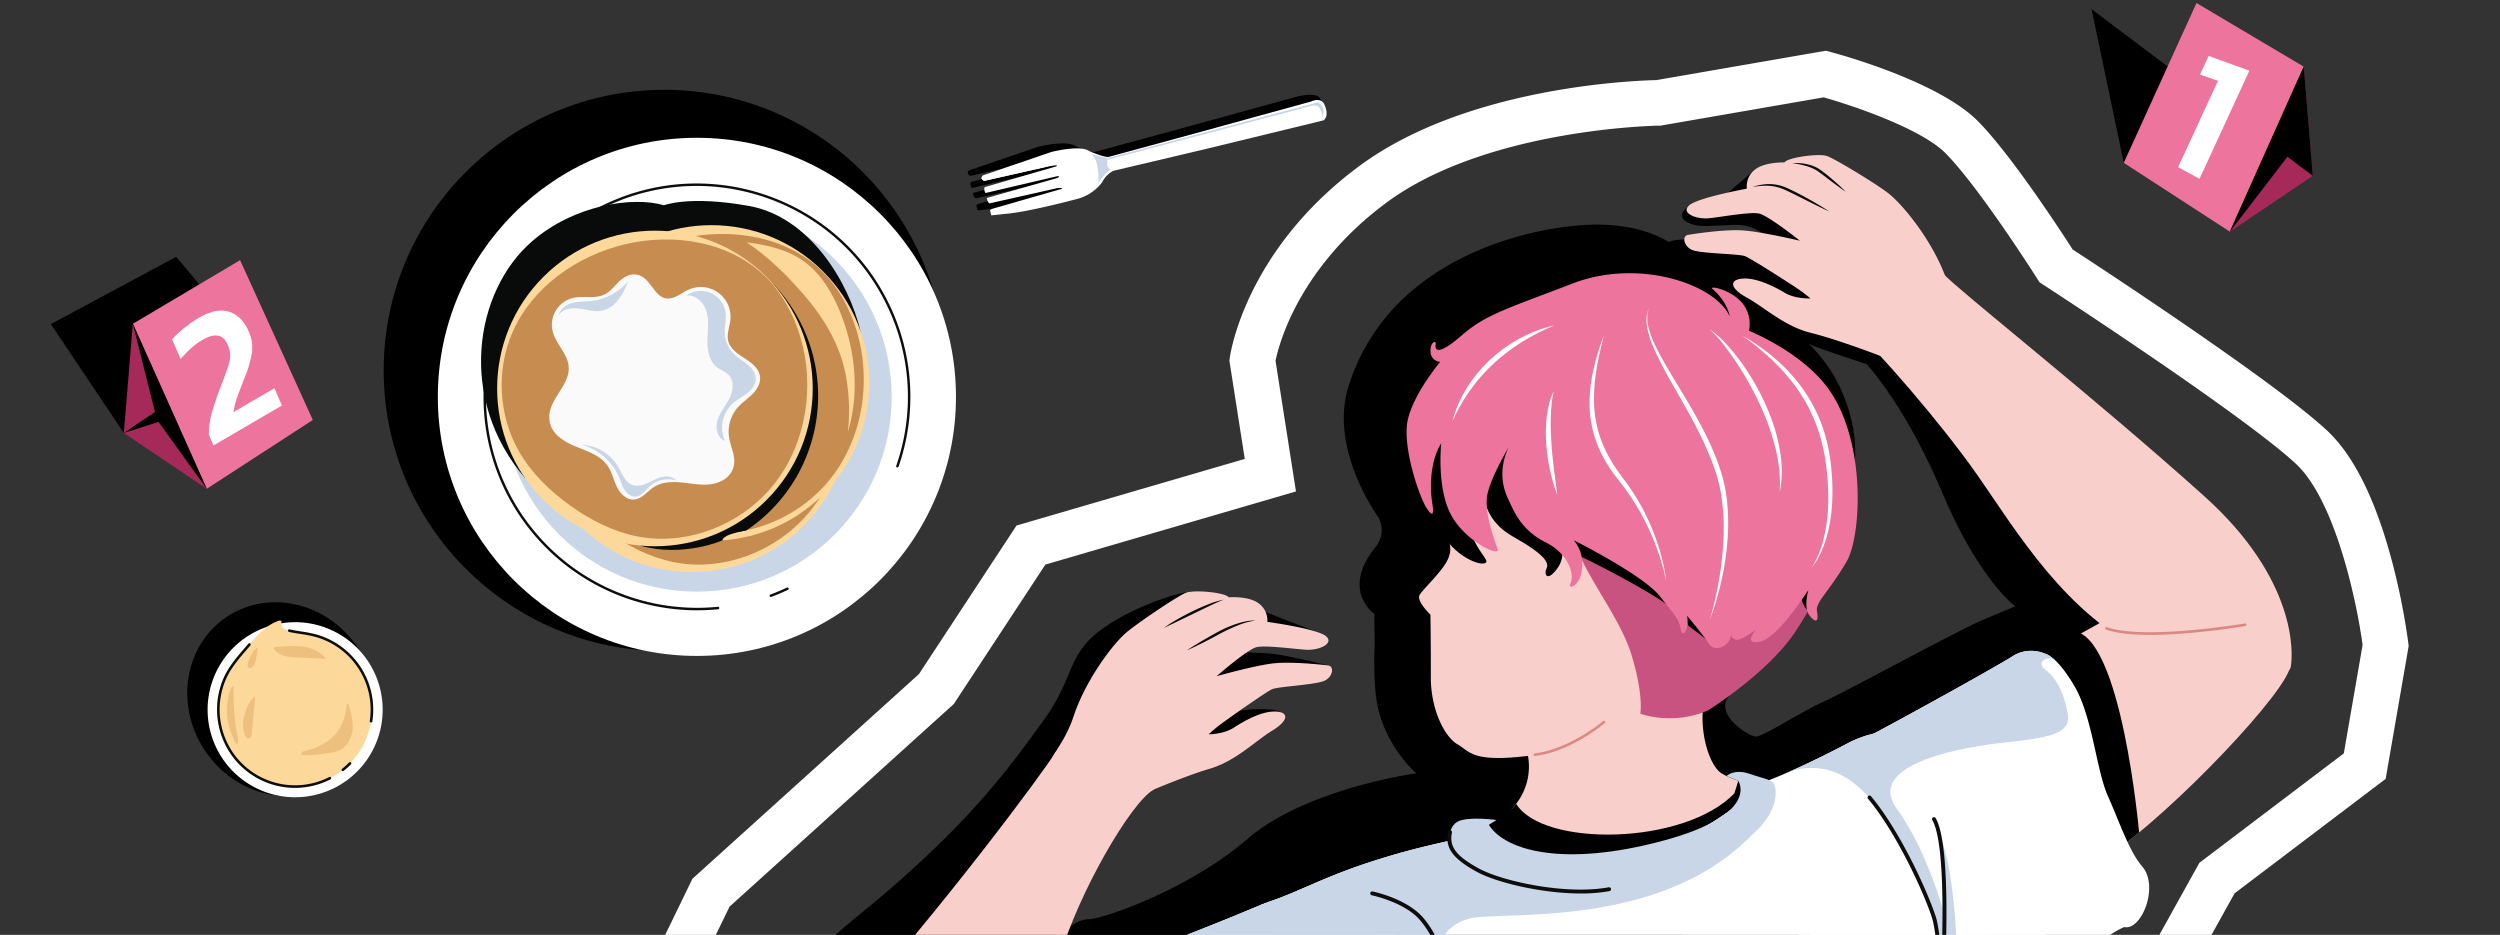 <svg xmlns="http://www.w3.org/2000/svg" xmlns:xlink="http://www.w3.org/1999/xlink" width="1920" height="718" viewBox="0 0 1920 718">
  <rect x="0" y="0" width="1920" height="718" fill="#333333" stroke="none"/>
  <defs>
    <clipPath id="clip-path">
      <rect id="Rectangle_202" data-name="Rectangle 202" width="1920" height="718" transform="translate(0 362)" fill="none"/>
    </clipPath>
  </defs>
  <g id="Mask_Group_4" data-name="Mask Group 4" transform="translate(0 -362)" clip-path="url(#clip-path)">
    <g id="Group_2858" data-name="Group 2858">
      <g id="No.1" transform="translate(-5224.727 5.196)">
        <path id="Path_827" data-name="Path 827" d="M6855.786,481.853,6831.04,363.82l169.9,128.023Z"/>
        <g id="Group_267" data-name="Group 267">
          <path id="Path_828" data-name="Path 828" d="M6937.269,534.729l56.739-126.739-82.367-48.865-55.855,122.728Z" fill="#ed759d"/>
          <path id="Path_829" data-name="Path 829" d="M6897.547,485.165l30.563-66.277-13.758-4.8,6.616-14.347,31.279,11.345-38.291,83.037Z" fill="#fff"/>
          <path id="Path_830" data-name="Path 830" d="M6994.008,407.99l6.936,83.853-63.675,42.885Z" fill="#a52959"/>
          <path id="Path_831" data-name="Path 831" d="M6937.269,534.729l44.176-57.492,12.563-69.246Z"/>
          <path id="Path_832" data-name="Path 832" d="M7000.943,491.843l-27.185-20.484,20.25-63.369Z"/>
        </g>
      </g>
      <g id="No.2" transform="translate(-5224.727 5.196)">
        <path id="Path_833" data-name="Path 833" d="M5319.812,689.32l-56.039-83.61,96.261-51.685,104.934,125.3Z"/>
        <g id="Group_269" data-name="Group 269">
          <path id="Path_834" data-name="Path 834" d="M5383.487,732.206l-56.739-126.739,82.367-48.865,55.854,122.728Z" fill="#ed759d"/>
          <path id="Path_835" data-name="Path 835" d="M5326.748,605.467l-6.936,83.853,63.675,42.885Z" fill="#a52959"/>
          <path id="Path_836" data-name="Path 836" d="M5326.748,605.467l17.013,67.75-23.949,16.1,26.688-8.473,36.987,51.358Z"/>
        </g>
        <path id="Path_837" data-name="Path 837" d="M5388.7,698.885l-3.59-8.295a64.087,64.087,0,0,1,2.727-18.289q2.7-9,6.382-18.5,2.736-7.187,4.457-11.866a58.348,58.348,0,0,0,2.4-7.954,19.124,19.124,0,0,0,.351-6.116,23.218,23.218,0,0,0-1.878-6.417q-5.136-11.87-19.26-3.639a54.494,54.494,0,0,0-9.046,6.63,75.96,75.96,0,0,0-7.795,8.138l-6.572-15.187a75.75,75.75,0,0,1,9.461-8.789,93.74,93.74,0,0,1,11.137-7.688q13.4-7.812,23.233-4.67t15.075,15.266a29.425,29.425,0,0,1,2.323,16.624,83.824,83.824,0,0,1-5.061,17.572q-2.92,7.455-5.5,14.31a64.6,64.6,0,0,0-3.528,13.322l31.48-18.344,5.744,13.273Z" fill="#fff"/>
      </g>
      <g id="Group_2602" data-name="Group 2602" transform="translate(-7829.248 3.714)">
        <path id="Path_5640" data-name="Path 5640" d="M8442.508,1260.194c-15.045,18.2-24.555,2.472-33.227-42.416s-6.312-87.018,79.638-156.78,117.951-116.845,141.6-149.212,18.3-50.345,43.471-69.179,61.591-29.764,69.992-29.906,38.78,7.766,38.78,7.766l15.316,6.675,47.267,18.333-55.608,2.288-16.709,11.362s21.372-.01,34.206,1.407,41.979,8.808,41.979,8.808l-7.315,3.51-48.178,9.867s-26.506,21.905-27.357,22.307,2.245,3.285,8.774.551,33.273-4.215,37.967-.182l-8.3,6.69-81.1,32.891-54.6,51.492-30.265,84.149s14.565-16.274,26.123-16.334,77.7-23.135,122.445-61.765,129.5-50.359,129.5-50.359-26.339-22.6-30.847-58.667c-2.176-17.412-1.088-40.039-1.088-40.039l-.227-23.733s-26-17.779.813-51.2a20.2,20.2,0,0,0,2.134-23.216s-37.806-51.665-22.954-99.7c27.516-88.992,117.608-118.013,172.444-123.795,64.456-6.8,86.691,23.041,86.691,23.041l9.066,10.319s-19.006-4.47-24.552-14.945,23.864-7.671,23.864-7.671l62.5,5.607s-13.8-17.466-31.739-17.17-28.517,2.468-36.939-1.53-5.021-9.028.682-13.657,56.446-3.9,56.446-3.9l-28.352-4.346,20.787-17.762,123.61,69.876-61.326,37.239-78.972,31.94-28.837,118.4L9082.56,912.307s86.409-33.671,74.632-19.553,14.786,31.124,20.6,31.162,34.789-19.084,51.645-26.576,102.284-54.3,122.351-62.844,25.238-10.521,25.238-10.521-27.368-19.524-56.2-87.484-58.14-98.619-58.14-98.619-44.77-14.355-56.393-20.324-4.744-15.011-4.744-15.011l36.77,2.345,96.721,21.308,159.08,169.632,8.7,87.657L8877.141,1199.5Z"/>
        <path id="Path_5641" data-name="Path 5641" d="M9208.087,613.692c35.609,26.217,48.062,70.328,45.748,98.36s-78.707-13.415-78.707-13.415l-73.476-95.9,73.476-24.653Z"/>
        <g id="Group_2552" data-name="Group 2552">
          <g id="Group_2551" data-name="Group 2551">
            <path id="Path_5642" data-name="Path 5642" d="M9322.758,569.334c-10.28-27.186-32.812-55.071-44.545-63.607s-39.546-25.35-45.8-27.6-30.656,1.158-32.668,4.919c0,0-15.152-.582-22.773,5.563a16.192,16.192,0,0,0-6.15,14.575s-36.8,6.706-44.073,12.626,5.045,11.285,15.8,10.017,30.4-4.811,37.328-3.611,31.711,20.956,31.711,20.956-31.353-7.387-45.3-8.008-35.936,2.713-40.6,3.5-3.577,8.22,2.632,11.363,36.188,3.038,41.154,5.012,33.612,20.468,39.637,24.47a110.413,110.413,0,0,1,10.554,7.981s-11.494.51-19.459-4.212-21.18-11.481-31.753-11.072-11.937,6.709,2.237,14.575,29.049,22.178,49.527,27.211,59.09,19.488,73.308,25.764,39.922-25.734,46.452-31.915S9331.647,592.844,9322.758,569.334Z" fill="#f9cfcc"/>
            <path id="Path_5643" data-name="Path 5643" d="M9175.128,501.811A55.176,55.176,0,0,1,9182.97,500a33.47,33.47,0,0,1,8.129-.2,32.7,32.7,0,0,1,7.982,1.82c2.586.96,4.964,2.152,7.389,3.3q7.191,3.579,14.147,7.553c4.644,2.641,9.23,5.381,13.7,8.327-4.871-2.217-9.66-4.571-14.435-6.949s-9.521-4.8-14.295-7.138c-2.375-1.172-4.774-2.375-7.172-3.33a35.014,35.014,0,0,0-7.512-2.044,37.97,37.97,0,0,0-7.84-.368C9180.424,501.086,9177.783,501.472,9175.128,501.811Z" fill="#0d0d0c"/>
            <path id="Path_5644" data-name="Path 5644" d="M9205.632,483.59a39.322,39.322,0,0,1,12.053.956,31.026,31.026,0,0,1,5.824,1.974,20.612,20.612,0,0,1,2.732,1.517q1.282.854,2.5,1.745c3.229,2.416,6.324,4.956,9.342,7.6s5.967,5.351,8.764,8.24c-3.331-2.25-6.553-4.624-9.746-7.027l-4.779-3.608c-1.582-1.214-3.164-2.425-4.768-3.591q-1.187-.9-2.391-1.727a22.873,22.873,0,0,0-2.479-1.445,36.444,36.444,0,0,0-5.415-2.175A67.634,67.634,0,0,0,9205.632,483.59Z" fill="#0d0d0c"/>
            <path id="Path_5645" data-name="Path 5645" d="M8653.69,908.624c9.077-27.611,30.365-56.458,41.712-65.5s38.4-27.06,44.544-29.585,30.678-.188,32.853,3.482c0,0,15.112-1.246,23,4.559a16.193,16.193,0,0,1,6.785,14.291s37.058,5.085,44.584,10.681-4.546,11.5-15.352,10.7-30.579-3.473-37.449-1.97-30.762,22.326-30.762,22.326,31-8.755,44.9-9.986,36.021,1.134,40.714,1.718,3.935,8.054-2.131,11.467-36.021,4.622-40.894,6.812-32.685,21.923-38.526,26.185a110.543,110.543,0,0,0-10.194,8.436s11.5.005,19.255-5.062,20.656-12.4,31.237-12.453,12.22,6.179-1.595,14.659-28.049,23.431-48.287,29.357-58.178,22.06-72.107,28.954-41.012-23.958-47.807-29.847S8645.84,932.5,8653.69,908.624Z" fill="#f9cfcc"/>
            <path id="Path_5646" data-name="Path 5646" d="M8793.407,834.91a53.651,53.651,0,0,0-13.841,3.831,133.909,133.909,0,0,0-13.029,6.054c-4.2,2.32-8.5,4.6-12.8,6.789s-8.668,4.311-13.122,6.239c4.031-2.705,8.166-5.216,12.336-7.66s8.367-4.793,12.654-7.11a88.93,88.93,0,0,1,13.453-5.719,56.992,56.992,0,0,1,7.077-1.866A28.622,28.622,0,0,1,8793.407,834.91Z" fill="#0d0d0c"/>
            <path id="Path_5647" data-name="Path 5647" d="M8769.144,818.85c-4.016,1.436-7.807,3.316-11.647,5.113-3.818,1.841-7.645,3.67-11.45,5.543l-11.464,5.538c-3.823,1.853-7.67,3.639-11.489,5.541a93.281,93.281,0,0,1,10.766-6.923c3.7-2.116,7.489-4.071,11.314-5.953,3.841-1.847,7.728-3.61,11.7-5.171A58.538,58.538,0,0,1,8769.144,818.85Z" fill="#0d0d0c"/>
            <path id="Path_5648" data-name="Path 5648" d="M8715.412,964.612c-17.718,9.746-58.355,80.358-72.255,128.865s-46.588,119.5-102.691,158.3-101.51,41.636-105.442,31.62-11.689-83.782,40.226-141.232c77.041-85.256,156.2-192.042,164.31-205.738S8715.412,964.612,8715.412,964.612Z" fill="#f9cfcc"/>
            <path id="Path_5649" data-name="Path 5649" d="M8434.405,1281.391c4.187,19.7,84.258,35.49,185.605,13.18s253.5-66.643,253.5-66.643,27.247-193.072-.722-185.72-106.453,26.686-193.329,66.426-202.725,93.6-202.725,93.6Z" fill="#f9cfcc"/>
            <path id="Path_5650" data-name="Path 5650" d="M8629.9,1131.381c-6.271,14.338-13.737,33.5-20.348,42.857,0,0,45.749,7.231,72.106,43.2s25.976,55.956,25.976,55.956l29.187-7.673-29.314-127.992-34.375-28.555-22.58,11.879Z"/>
            <path id="Path_5651" data-name="Path 5651" d="M9238.927,957.856c77.656-49.353,210.266-128.177,243.26-141.505s106.478,35.453,105.9,53.225-88.568,111.387-140.983,147.109c-117.559,80.117-174.938,99.512-263.154,165.9Z" fill="#f9cfcc"/>
            <path id="Path_5652" data-name="Path 5652" d="M9420.988,842.97c37.565,1.571,51.086,154.679,51.086,154.679l-8.934,7.207-64.092-21.187L9400,860.392Z"/>
            <path id="Path_5653" data-name="Path 5653" d="M9252.738,610.726c17.4,15.453,66.445,71.362,95.4,112.806,28.9,41.362,68.425,108.487,130.873,135.932s107.567,21.611,109.528,11.03,4.637-67.264-66.3-131.028c-85.46-76.816-189.811-158.9-200.376-170.809S9252.738,610.726,9252.738,610.726Z" fill="#f9cfcc"/>
            <path id="Path_5654" data-name="Path 5654" d="M8940.292,722.848c-3.1,13.719-.286,35.177.373,43.454s4.616,11.787.763,21.034-19.236,23.258-21.926,27.865,8.316,15.148,8.316,15.148.4,22.074.3,47.69,10.9,46.44,20.437,51.827,10.725,14.186,54.172,8.947a46.5,46.5,0,0,1-7.106,34.059c-11.238,16.6-25.07,21.387-51,26.076,0,0,33.716,59.018,141.157,59.723s127.105-85.213,127.105-85.213-52.6-14.624-62.293-21.832-18.641-37.527-10.831-63.456c0,0,45.13-24.076,73.078-77.251s3.5-168.343-83.489-187.68S8955.707,654.659,8940.292,722.848Z" fill="#f9cfcc"/>
            <path id="Path_5655" data-name="Path 5655" d="M8933,760.822c9.671,22.7,30,31.19,35.739,30.2s-1.675-5.73-7.229-17.445-9.6-42.759-9.6-42.759l-16.124-10.2Z"/>
            <path id="Path_5656" data-name="Path 5656" d="M9008.035,938.878a1,1,0,0,1-.118-1.994c27.021-3.237,52.28-24.6,52.532-24.811a1,1,0,1,1,1.3,1.519c-.256.22-25.977,21.97-53.593,25.279A.989.989,0,0,1,9008.035,938.878Z" fill="#db8882"/>
            <path id="Path_5657" data-name="Path 5657" d="M8993.663,975.606c20.214,33.319,128.793,32.125,167.563-7.981l3.043-9.6,14.969,5.753s-4.146,31.51-5.1,32.426-124.18,52.094-124.18,52.094l-88-29.756,10.7-26.845s6.479-3.735,13.2-8.645S8993.663,975.606,8993.663,975.606Z"/>
            <path id="Path_5658" data-name="Path 5658" d="M9037.258,767.777c3.982,26.688,35.382,61.768,44.981,93.48s6.735,45.14,6.735,45.14a74.768,74.768,0,0,0,52.1-2.537s45.778-28.617,66.924-60.279,43.588-85.237,43.588-85.237Z" fill="#c95380"/>
            <path id="Path_5659" data-name="Path 5659" d="M8969.587,715.822c-2.544,18.392-3.686,40.3,22.027,54.783s27.276,20.509,25.32,24.342.067,11.037,8.251,0,1.531-23.755,1.531-23.755-2.593,6.326,10.541,11.8,58.619,29.2,73.395,40.435,5.123-20.329,5.123-20.329l9.913,35.478,15.741,12.128,8-25.432,57.486-13.845s6.064,3.391,5.674,3.685-.185,5.9,4.456,11.606l7.772-22.073-35.381-48.787-212.869-84.518Z"/>
            <path id="Path_5660" data-name="Path 5660" d="M9410.843,1091.9l-14.869,36.873a.029.029,0,0,1-.018.017l-1.843,2.043-66.466,73.465-6.554,7.25-445.2,78.068-78.385-236.355c35.151-12.06,50.728-23.719,103.691-38.972,31.016-8.927,64.323-14.956,64.323-14.956s31.316,30.122,98.008,21.688,121.385-62.46,121.385-62.46,4.812-1.684,14.151-5.7q1.784-.762,3.781-1.643l.008,0c10.787-4.736,26.335-12.03,46.353-22.561a83.1,83.1,0,0,1,19.182-6.993,112.607,112.607,0,0,1,24.526-3.066l15.541,22.84Z" fill="#fff"/>
            <path id="Path_5661" data-name="Path 5661" d="M8883.842,1060.754c-30.866-17.59-44.981-25.22-93.149-4.682-29.782,12.7-114.5,45.664-128.658,50.128s-11.483,14.857-11.483,14.857,22.258-1.088,31.573,24.625,10.6,65.1,20.248,84.794,19.826,51.112,19.47,66.769,26.861,16.977,37.708,4.909c0,0,22.708-5.97,56.983-6.829s56.751-5.284,80.007-9.175,31.678-52.053,36.828-95.65S8917.659,1080.026,8883.842,1060.754Z" fill="#fff"/>
            <path id="Path_5662" data-name="Path 5662" d="M9188.715,982.806c-67.6,92.823-207.934,74.066-231.5,81.1s-21.972,24.663-21.972,24.663c19.683,46.956,12.266,105.939,11.676,110.223.127-1.952.872-15.468-1.205-42.415-1.769-22.945-11.916-41.979-28.253-53.971a67.6,67.6,0,0,0-14.833-8.242c-12.844-5.174-51.242-.953-89.377,6.555-35.95,7.072-71.665,17.071-85.533,24.859-28.564,16.058-15.9,27.18-16.575,46.037-.651,18.322,5.109,46.959,5.433,48.566a282.825,282.825,0,0,1-9.974-37.993c-3.876-20.786-7.605-42.841-16.574-52.02-8.21-8.419-17.822-2.906-14.023,4.033a32.242,32.242,0,0,0-25.452-13.143s-2.679-10.4,11.48-14.861,98.876-37.429,128.663-50.128q3.526-1.5,6.818-2.81a.11.11,0,0,1,.047-.013c4.165-1.433,8.058-2.861,11.766-4.282,27.575-10.59,45.22-21.236,91.879-34.677,31.016-8.927,64.323-14.956,64.323-14.956s31.316,30.122,98.008,21.688c38.1-4.817,72.291-24.517,94.6-40.526Z" fill="#c9d6e8"/>
            <path id="Path_5663" data-name="Path 5663" d="M8972.65,991.694c12.666,20.283,58.356,32.539,133.644,12.313s57.975-45.985,57.975-45.985l-9.036-3.774s5.765-5.906,18.183-1.529,17.632,4.036,18.987,9.584,6.1,37.528-70.37,65.3-135.378,10.888-160.547-2.43-20.733-31.059-13.164-35.649,30.255-1.491,30.255-1.491Z" fill="#c9d6e8"/>
            <path id="Path_5664" data-name="Path 5664" d="M9043.351,1044.478c-30.349,0-64.954-8.53-79.529-16.437-18.94-10.277-25.012-18.667-22.4-30.959a1.5,1.5,0,1,1,2.934.625c-2.3,10.83,3.164,18.078,20.894,27.7,17.9,9.713,66.694,20.378,99.455,14.324a1.5,1.5,0,1,1,.545,2.949A121.7,121.7,0,0,1,9043.351,1044.478Z" fill="#0d0d0c"/>
            <path id="Path_5665" data-name="Path 5665" d="M8876.038,1289.595l22.87-4.016a17.611,17.611,0,0,1-2.37.568C8889.738,1287.286,8883.013,1288.47,8876.038,1289.595Z" fill="#c9d6e8"/>
            <path id="Path_5666" data-name="Path 5666" d="M8809.325,1048.967c-3.708,1.421-7.6,2.849-11.766,4.282C8801.741,1051.587,8805.643,1050.162,8809.325,1048.967Z" fill="#c9d6e8"/>
            <path id="Path_5667" data-name="Path 5667" d="M8809.325,1048.967c-3.708,1.421-7.6,2.849-11.766,4.282C8801.741,1051.587,8805.643,1050.162,8809.325,1048.967Z" fill="#c9d6e8"/>
            <path id="Path_5668" data-name="Path 5668" d="M9474.479,1023.751c13.095,15.192-.4,49.3-13.769,46.524,0,0-16.566,5.909-39.136,31.716-9.228,10.546-17.652,19.194-25.6,26.783a.029.029,0,0,1-.018.017c-.819.787-1.631,1.552-2.435,2.313l-.016.007c-10.559,9.923-20.332,18.088-30.139,26.537-8.543,7.363-22.705,5.644-39.187-.782-17.974-6.99-38.706-19.581-57.906-32.051-36.822-23.908-74.908-82.7-68.11-121.028,4.442-25.05,7.327-40.224,25.711-55.607,7.292-6.1,17.015-12.224,30.234-19.014,3.92-2.009,8.778-4.569,14.285-7.506,34.926-18.6,95.729-52.438,106.515-59.376,12.49-8.036,25.089-1.893,25.089-1.893s3,.457,8.285,5.639c.276.269.562.552.846.853a.3.3,0,0,1,.067.066l.357.364c3.5,3.7,7.869,9.353,12.935,17.994,13.813,23.6,16.67,64.359,25.645,84.373S9464.259,1011.884,9474.479,1023.751Z" fill="#fff"/>
            <path id="Path_5669" data-name="Path 5669" d="M9399.908,872.47c8.07,6.131,14.194,16.733,17.325,33.679s-16.88,18.741-52.127,22.861c-16.062,1.878-38.855,5.7-56.645,12.424-21.258,8.035-35.382,20.19-22.4,38.089,23.556,32.462,36.212,80.149,36.528,81.349,0-.406-.027-2.695-.09-13.761-.08-15.489-3.381-46.78-3.381-46.78,12.362,28.489,13.214,95.694,13.214,95.694s.409,7.455,7.591,16.572,40.082,26.243,53.577,18.514l.016-.007a2.836,2.836,0,0,1,.592-.27l-66.466,73.465c-.92-12.731-2.063-28.348-3.467-47.433q-.368-4.983-.755-10.293c-6.592-89.59-14.5-98.656-25.241-122.271s-32.5-62.784-59.85-73a50.669,50.669,0,0,0-14.46-3.123,51.326,51.326,0,0,0-21.015,3.034c10.787-4.736,26.335-12.03,46.353-22.561a83.1,83.1,0,0,1,19.182-6.993c34.926-18.6,95.729-52.438,106.515-59.376,12.49-8.036,25.089-1.893,25.089-1.893s3,.457,8.285,5.639C9402.4,860.837,9392.249,866.651,9399.908,872.47Z" fill="#c9d6e8"/>
            <path id="Path_5670" data-name="Path 5670" d="M9409.554,867.313a2.693,2.693,0,0,1-.357-.364Z" fill="#c9d6e8"/>
            <path id="Path_5671" data-name="Path 5671" d="M9157.624,601.366c-10.174-24.261-69.093-45.125-120.366-25.441s-67.084,23.957-85.475,39.993-20.74,11.078-19.957,6.97-4.5-1.761-3.913,5.674a7.83,7.83,0,0,0,7.431,7.627s-20.147,23.873-24.844,44.22,8.726,59.489,14.439,68.19,5.321,2.245,4.147-4.994-2.739-28.892,7.043-44.968c0,0-3.652,33.064,7.044,54.146s38.609,33.866,36.261,27.083-9.131-23.878-8.348-38.287,20.527-46.1,20.527-46.1-16.123,20.854-4.078,46.1c4.078,8.548,9.48,23.523,28.551,33.109s22.109,25.745,19.37,31.224,5.282,3.326,7.826-6.066,1.107-18.847-5.413-26.674c0,0,53.56,26.781,66.308,43.216s14.3,17.028,15.861,25.077,6.669-.5,4.908-10.244c0,0,11.544,13.732,16.826,21.558s18.057-.162,16.688-7.792a5.2,5.2,0,0,0,3.832,4.539c3.8,1.331,15.928-8.061,15.928-8.061s-8.421,9.392-1.568,9.979,17.137-3.627,41.5-40.081c0,0-4.2,13.242.887,19.7s7.044,4.108,5.674-3.131,8.283-13.857,22.631-38.152c11.709-19.826,15.522-94.3-15.144-134.609-20.781-27.314-59.727-42.87-59.727-42.87s3.132-12.108-5.868-22.086-25.362-12.829-22.109-9.978C9156.559,590.8,9157.624,601.366,9157.624,601.366Z" fill="#ed759d"/>
            <path id="Path_5672" data-name="Path 5672" d="M9061.039,615.918c-2.088,8.226-4.064,16.459-5.462,24.771a137.6,137.6,0,0,0-2.147,25.019,91.1,91.1,0,0,0,3.528,24.566,88.609,88.609,0,0,0,4.32,11.639,98.272,98.272,0,0,0,5.8,11.028c2.167,3.556,4.5,7.02,6.965,10.405l3.8,5.095c1.275,1.719,2.506,3.471,3.716,5.235a171.49,171.49,0,0,1,21.977,46.063q1.866,6.108,3.23,12.344a110.551,110.551,0,0,1,2.061,12.566,158.95,158.95,0,0,0-6.807-24.406,187.769,187.769,0,0,0-10.146-23.128,177.473,177.473,0,0,0-13.115-21.494c-1.216-1.709-2.452-3.4-3.729-5.066l-3.908-5.01a117.914,117.914,0,0,1-7.357-10.584,102.259,102.259,0,0,1-6.121-11.409,86.319,86.319,0,0,1-7.608-37.858,114.138,114.138,0,0,1,1.04-12.837c.57-4.248,1.427-8.441,2.373-12.6A187.036,187.036,0,0,1,9061.039,615.918Z" fill="#fff"/>
            <path id="Path_5673" data-name="Path 5673" d="M9095.806,594.86a18.872,18.872,0,0,0-1.134,3.787,22.166,22.166,0,0,0-.318,3.917,32.528,32.528,0,0,0,1.071,7.761,75.807,75.807,0,0,0,5.711,14.653c4.641,9.454,10.192,18.467,15.634,27.549,10.971,18.1,22.025,36.4,30,56.321a155.838,155.838,0,0,1,5.187,15.231,115.448,115.448,0,0,1,3.259,15.819,161.116,161.116,0,0,1,.829,32.079,219.943,219.943,0,0,1-4.577,31.626c-1.158,5.195-2.5,10.344-3.974,15.448-.75,2.549-1.524,5.089-2.365,7.608-.864,2.512-1.772,5.008-2.767,7.466a239.492,239.492,0,0,0,7.148-30.9q1.339-7.806,2.188-15.672c.566-5.239,1-10.49,1.2-15.745a168.389,168.389,0,0,0-1.458-31.373,113.293,113.293,0,0,0-3.249-15.281c-1.44-5.019-3.2-9.957-5.122-14.835a275.327,275.327,0,0,0-13.468-28.528c-4.936-9.329-10.28-18.462-15.484-27.7a310.941,310.941,0,0,1-14.722-28.3,77.1,77.1,0,0,1-4.979-15.231,32.662,32.662,0,0,1-.646-8,22.664,22.664,0,0,1,.621-3.964A18.958,18.958,0,0,1,9095.806,594.86Z" fill="#fff"/>
            <path id="Path_5674" data-name="Path 5674" d="M9167.261,615.918c14.9,8.594,28.8,19.371,40.077,32.682a124.336,124.336,0,0,1,7.91,10.41,108.987,108.987,0,0,1,6.763,11.218,118.137,118.137,0,0,1,9.54,24.376,141.209,141.209,0,0,1,4.341,25.739,165.072,165.072,0,0,1,.306,26.028,119.268,119.268,0,0,1-1.539,12.939,105.338,105.338,0,0,1-2.965,12.684,81.288,81.288,0,0,1-4.724,12.118,46.144,46.144,0,0,1-7.061,10.834,35.712,35.712,0,0,0,3.437-5.432,62.756,62.756,0,0,0,2.711-5.813,88.175,88.175,0,0,0,3.913-12.179,125.678,125.678,0,0,0,3.312-25.306c.152-4.257.144-8.521-.062-12.778-.151-4.259-.48-8.512-.917-12.754a154.17,154.17,0,0,0-4.562-25.042,125.07,125.07,0,0,0-22.908-44.987,159.61,159.61,0,0,0-17.513-18.607A233.121,233.121,0,0,0,9167.261,615.918Z" fill="#fff"/>
            <path id="Path_5675" data-name="Path 5675" d="M9196.118,736.12a113.471,113.471,0,0,0-3.546-34.532,182.536,182.536,0,0,0-11.746-32.621c-2.4-5.274-5.04-10.439-7.854-15.511-2.766-5.1-5.809-10.048-8.936-14.943-3.168-4.867-6.487-9.646-10.062-14.234a107.452,107.452,0,0,0-11.615-13.055,80.221,80.221,0,0,1,13.116,11.787,150.4,150.4,0,0,1,11.138,13.738c3.485,4.762,6.643,9.756,9.651,14.835q4.449,7.659,8.191,15.708c2.441,5.383,4.681,10.864,6.584,16.469a136.193,136.193,0,0,1,4.567,17.153C9197.875,712.5,9198.53,724.595,9196.118,736.12Z" fill="#fff"/>
            <path id="Path_5676" data-name="Path 5676" d="M9025.186,738.34c-1.174-3.162-2.177-6.379-3.192-9.6-.858-3.257-1.708-6.527-2.438-9.824a145.424,145.424,0,0,1-2.812-20.087c-.281-3.377-.284-6.779-.293-10.17l.219-5.091c.089-1.7.291-3.39.464-5.078.2-1.688.467-3.372.734-5.047.353-1.668.658-3.338,1.09-4.985a40.374,40.374,0,0,1,3.555-9.522,65.565,65.565,0,0,0-1.623,9.871c-.194,1.645-.291,3.307-.42,4.954-.045,1.661-.2,3.305-.223,4.961-.215,6.615.041,13.234.487,19.843.384,6.616,1.161,13.213,1.89,19.837.46,3.3.88,6.612,1.283,9.938C9024.381,731.65,9024.869,734.967,9025.186,738.34Z" fill="#fff"/>
            <path id="Path_5677" data-name="Path 5677" d="M8944.825,681.571a90.848,90.848,0,0,1,11.143-25.632c1.3-1.952,2.519-3.972,3.937-5.846l2.135-2.807c.718-.931,1.4-1.891,2.189-2.765l2.319-2.662c.778-.882,1.54-1.781,2.387-2.6l2.48-2.511c.826-.839,1.644-1.686,2.536-2.455l2.648-2.333c.882-.78,1.759-1.564,2.7-2.269l2.777-2.177c.925-.725,1.836-1.469,2.83-2.1l2.919-1.977c.973-.658,1.935-1.332,2.957-1.912,2.023-1.192,4-2.458,6.1-3.515a104.243,104.243,0,0,1,26.144-9.866,180.427,180.427,0,0,0-24.586,12.571c-1,.562-1.929,1.231-2.88,1.865l-2.863,1.882c-.972.6-1.879,1.3-2.8,1.975l-2.753,2.032c-.93.662-1.818,1.376-2.7,2.1l-2.662,2.145c-.9.694-1.743,1.465-2.585,2.232l-2.537,2.29c-.874.732-1.676,1.541-2.485,2.342l-2.433,2.4c-1.639,1.585-3.07,3.363-4.649,5.008-.8.816-1.5,1.717-2.228,2.591l-2.179,2.637c-.757.859-1.378,1.817-2.073,2.721l-2.062,2.738A141.871,141.871,0,0,0,8944.825,681.571Z" fill="#fff"/>
          </g>
          <path id="Path_5678" data-name="Path 5678" d="M9480.681,845.88c-13.231,0-25.49-1.068-33.947-4.049a1,1,0,1,1,.664-1.887c28.718,10.123,105.178-2.716,105.945-2.847a1,1,0,1,1,.335,1.971C9551.433,839.451,9513.139,845.88,9480.681,845.88Z" fill="#db8882"/>
          <path id="Path_5679" data-name="Path 5679" d="M8547.517,1240.625a1,1,0,0,1-.615-1.788c.623-.487,62.463-49.191,75.77-93.407a1,1,0,1,1,1.916.576c-13.491,44.827-75.826,93.916-76.455,94.407A1,1,0,0,1,8547.517,1240.625Z" fill="#db8882"/>
          <path id="Path_5680" data-name="Path 5680" d="M8870.579,1305.971a1.5,1.5,0,0,1-1.009-2.609c40.268-36.617,55.643-85.588,55.794-86.078a1.5,1.5,0,0,1,2.867.88c-.152.5-15.746,50.229-56.644,87.417A1.5,1.5,0,0,1,8870.579,1305.971Z" fill="#0d0d0c"/>
          <path id="Path_5681" data-name="Path 5681" d="M8925.385,1258.764a1.5,1.5,0,0,1-1.357-2.136c.2-.421,19.764-42.26,21.168-55.69,3.822-36.55,1.81-68.921-5.984-96.215-7.91-27.7-18.768-39.491-21.908-42.446-12.486-11.754-34.232-16.347-34.451-16.392a1.5,1.5,0,1,1,.606-2.937c.924.189,22.787,4.8,35.9,17.145,14.735,13.87,37.391,59.209,28.818,141.158-1.457,13.929-20.621,54.913-21.435,56.65A1.5,1.5,0,0,1,8925.385,1258.764Z" fill="#0d0d0c"/>
          <path id="Path_5682" data-name="Path 5682" d="M9327.124,1208.325a1.5,1.5,0,0,1-1.5-1.421c-.066-1.247-6.617-124.864-12.347-143.03-5.647-17.9-26.576-64.816-49.359-92.125a1.5,1.5,0,1,1,2.3-1.922c23.05,27.628,44.21,75.05,49.918,93.144,5.845,18.528,12.213,138.67,12.482,143.775a1.5,1.5,0,0,1-1.419,1.577Z" fill="#0d0d0c"/>
          <path id="Path_5683" data-name="Path 5683" d="M9320.976,1115.6c-.03,0-.062,0-.093,0a1.5,1.5,0,0,1-1.405-1.59c.065-1.042,6.313-104.574-6.229-125.884a1.5,1.5,0,0,1,2.586-1.522c13,22.1,6.905,123.3,6.638,127.592A1.5,1.5,0,0,1,9320.976,1115.6Z" fill="#0d0d0c"/>
        </g>
      </g>
      <path id="Path_5840" data-name="Path 5840" d="M8336.579,1170.113l-31.484-15.287,56.921-117.235,173.948-157.168,74.952-114.1L8786.2,715.18l-11.8-75.451.354-2.554c.463-3.351,12.354-82.826,99.963-147.324,82.5-60.733,211.5-65.267,227.577-65.6L9232.5,401.682l3.717.994c8.416,2.25,83.089,22.857,113.07,53.135,25.393,25.647,63.394,83.955,72.745,98.525,22.8,14.852,153.786,100.69,194.909,138.6,20.537,18.933,37.371,52.48,50.032,99.707a512.1,512.1,0,0,1,12.79,63.665l.314,2.565L9662.41,960.887l-116.04,87.918-58.554,105.411-30.6-17,62.134-111.858,110.924-84.041,14.421-83.278c-4.209-31.47-20.562-110.873-51.481-139.375-41.98-38.7-191.914-136.064-193.422-137.043l-3.216-2.085-2.05-3.239c-.439-.694-44.264-69.754-70.115-95.864-18.7-18.889-70.777-36.473-93.595-42.941l-125.295,21.719-1.418.014c-1.3.015-131.613,2.094-208.648,58.808-39.238,28.886-60.521,60.994-71.466,82.842-9.418,18.8-13.045,33.488-14.165,38.91l15.7,100.375-192.437,56.143-70.337,107.079L8390.53,1059Z" transform="translate(-7830.221 -0.724)" fill="#fff"/>
      <g id="Group_2603" data-name="Group 2603" transform="translate(-8456.449 552.67)">
        <g id="Group_2554" data-name="Group 2554" transform="translate(8751.117 -121.69)">
          <circle id="Ellipse_140" data-name="Ellipse 140" cx="215.489" cy="215.489" r="215.489"/>
        </g>
        <g id="Group_2562" data-name="Group 2562" transform="translate(8788.047 -84.848)">
          <g id="Group_2555" data-name="Group 2555" transform="translate(4.654)">
            <circle id="Ellipse_141" data-name="Ellipse 141" cx="198.965" cy="198.965" r="198.965" fill="#fff"/>
          </g>
          <g id="Group_2556" data-name="Group 2556" transform="translate(54.018 49.364)">
            <circle id="Ellipse_142" data-name="Ellipse 142" cx="149.601" cy="149.601" r="149.601" transform="translate(0 0)" fill="#c9d6e8"/>
          </g>
          <g id="Group_2557" data-name="Group 2557" transform="translate(39.744 35.09)">
            <path id="Path_5684" data-name="Path 5684" d="M9064.667,288.734a.948.948,0,0,1-.331-1.835c4.277-1.6,8.549-3.4,12.7-5.357a.948.948,0,0,1,.81,1.715c-4.2,1.982-8.521,3.8-12.848,5.417A.949.949,0,0,1,9064.667,288.734Z" transform="translate(-8844.022 28.824)" fill="#0d0d0c"/>
            <path id="Path_5685" data-name="Path 5685" d="M8995.925,281.983a164.267,164.267,0,0,1-148.267-93.978c-38.569-81.721-3.462-179.586,78.258-218.155s179.586-3.464,218.156,78.258a162.991,162.991,0,0,1,6.676,123.519.949.949,0,1,1-1.793-.621,161.087,161.087,0,0,0-6.6-122.089C9104.231-31.86,9007.5-66.56,8926.727-28.436S8811.251,106.42,8849.374,187.2A162.305,162.305,0,0,0,9012,279.283a.948.948,0,1,1,.188,1.888C9006.752,281.715,9001.316,281.983,8995.925,281.983Z" transform="translate(-8831.991 45.818)" fill="#0d0d0c"/>
          </g>
          <path id="Path_5686" data-name="Path 5686" d="M8863.646,180.992c-52.014-60.662-38.7-143.484,5.669-181.8,32.425-28,77.535-34.575,101.225-27.52,0,0,19.187-7.824,65.419.539s76.371,58.051,85.453,96.135Z" transform="translate(-8792.143 80.173)" fill="#080b0a"/>
          <g id="Group_2561" data-name="Group 2561" transform="translate(0 16.9)">
            <circle id="Ellipse_143" data-name="Ellipse 143" cx="121.188" cy="121.188" r="121.188" transform="translate(28.379 195.477) rotate(-45)" fill="#fdd89b"/>
            <path id="Path_5687" data-name="Path 5687" d="M9105.871,94.924c11.519,38.08,4.813,81.754-19.719,113.036s-66.912,48.381-105.972,40.438c-18.294-3.72-35.28-12.453-50.493-23.27-15.605-11.1-29.741-24.673-39.366-41.2-16.149-27.728-18.153-63.174-5.233-92.485,15.2-34.485,49.335-58.419,86.059-67.227,37.972-9.106,81.681-2.01,109.078,25.834C9092.437,62.459,9100.837,78.283,9105.871,94.924Z" transform="translate(-8794.565 60.566)" fill="#c78c50"/>
            <g id="Group_2559" data-name="Group 2559" transform="translate(89.029 110.103)">
              <path id="Path_5688" data-name="Path 5688" d="M9084.619,63.926a2.445,2.445,0,1,1-1.476-3.127A2.446,2.446,0,0,1,9084.619,63.926Z" transform="translate(-8894.146 -51.624)" fill="#f79922"/>
              <path id="Path_5689" data-name="Path 5689" d="M9032.04,90.206a2.445,2.445,0,1,1-1.476-3.128A2.444,2.444,0,0,1,9032.04,90.206Z" transform="translate(-8891.416 -52.988)" fill="#f79922"/>
              <circle id="Ellipse_144" data-name="Ellipse 144" cx="0.731" cy="0.731" r="0.731" transform="translate(171.832 34.317)" fill="#f79922"/>
              <circle id="Ellipse_145" data-name="Ellipse 145" cx="1.79" cy="1.79" r="1.79" transform="translate(187.466 54.775)" fill="#f79922"/>
              <g id="Group_2558" data-name="Group 2558" transform="translate(42.121 91.707)">
                <circle id="Ellipse_146" data-name="Ellipse 146" cx="3.482" cy="3.482" r="3.482" transform="translate(0 0)" fill="#f79922"/>
              </g>
              <circle id="Ellipse_147" data-name="Ellipse 147" cx="2.201" cy="2.201" r="2.201" transform="translate(184.782 125.707)" fill="#f79922"/>
              <circle id="Ellipse_148" data-name="Ellipse 148" cx="3.692" cy="3.692" r="3.692" transform="translate(148.053 133.272)" fill="#f79922"/>
              <path id="Path_5690" data-name="Path 5690" d="M8947.951,201.6a2.862,2.862,0,1,1-1.727-3.661A2.862,2.862,0,0,1,8947.951,201.6Z" transform="translate(-8887.01 -58.744)" fill="#f79922"/>
              <path id="Path_5691" data-name="Path 5691" d="M8983.674,193.016a1.335,1.335,0,1,1-.8-1.706A1.335,1.335,0,0,1,8983.674,193.016Z" transform="translate(-8889.018 -58.404)" fill="#f79922"/>
              <circle id="Ellipse_149" data-name="Ellipse 149" cx="4.02" cy="4.02" r="4.02" transform="translate(25.326 57.37)" fill="#f79922"/>
              <circle id="Ellipse_150" data-name="Ellipse 150" cx="1.827" cy="1.827" r="1.827" transform="translate(121.657 1.464)" fill="#f79922"/>
              <circle id="Ellipse_151" data-name="Ellipse 151" cx="4.385" cy="4.385" r="4.385" transform="translate(52.398)" fill="#f79922"/>
              <path id="Path_5692" data-name="Path 5692" d="M9048.7,59.656l-1.167-.418-1.165-.418,1.165.418Z" transform="translate(-8892.408 -51.528)" fill="#f79922"/>
              <path id="Path_5693" data-name="Path 5693" d="M9090.769,171.131a2.875,2.875,0,1,1-1.735-3.677A2.876,2.876,0,0,1,9090.769,171.131Z" transform="translate(-8894.422 -57.161)" fill="#f79922"/>
              <circle id="Ellipse_152" data-name="Ellipse 152" cx="2.201" cy="2.201" r="2.201" transform="translate(149.615 95.771)" fill="#f79922"/>
              <circle id="Ellipse_153" data-name="Ellipse 153" cx="2.201" cy="2.201" r="2.201" transform="translate(73.239 37.331)" fill="#f79922"/>
              <path id="Path_5694" data-name="Path 5694" d="M9053.676,139.555a2.875,2.875,0,1,1-1.734-3.677A2.876,2.876,0,0,1,9053.676,139.555Z" transform="translate(-8892.498 -55.521)" fill="#f79922"/>
              <circle id="Ellipse_154" data-name="Ellipse 154" cx="4.614" cy="4.614" r="4.614" transform="translate(105.981 166.458)" fill="#f79922"/>
              <circle id="Ellipse_155" data-name="Ellipse 155" cx="2.558" cy="2.558" r="2.558" transform="translate(12.549 132.076)" fill="#fcb830"/>
              <path id="Path_5695" data-name="Path 5695" d="M8890.963,161.607a3.6,3.6,0,1,1-2.173-4.6A3.6,3.6,0,0,1,8890.963,161.607Z" transform="translate(-8883.975 -56.616)" fill="#fcb830"/>
              <circle id="Ellipse_156" data-name="Ellipse 156" cx="1.431" cy="1.431" r="1.431" transform="translate(5.735 120.616)" fill="#fcb830"/>
              <circle id="Ellipse_157" data-name="Ellipse 157" cx="1.644" cy="1.644" r="1.644" transform="translate(216.354 39.802)" fill="#fcb830"/>
            </g>
            <circle id="Ellipse_158" data-name="Ellipse 158" cx="121.188" cy="121.188" r="121.188" transform="translate(43.406 171.386) rotate(-45)" fill="#fdd89b"/>
            <path id="Path_5696" data-name="Path 5696" d="M9121.721,69.515c11.518,38.08,4.813,81.753-19.719,113.035s-66.913,48.381-105.972,40.439c-18.295-3.72-35.28-12.453-50.492-23.27-15.6-11.1-29.742-24.672-39.368-41.2-16.148-27.728-18.153-63.174-5.232-92.485,15.2-34.484,49.334-58.419,86.058-67.226,37.972-9.107,81.682-2.01,109.078,25.833C9108.283,37.05,9116.686,52.873,9121.721,69.515Z" transform="translate(-8795.388 61.885)" fill="#c78c50"/>
            <path id="Path_5697" data-name="Path 5697" d="M9089.127,42.194c15.75,18.242,28.246,39.267,32.454,63.3a150.823,150.823,0,0,1,1.332,41.88c.011-.036.026-.07.036-.105,9.033-29.907,5.739-62.783-5.989-91.739-6.224-15.365-15.163-30.24-28.779-39.7-11.82-8.21-26.271-11.728-40.543-13.594-.84-.11-1.685-.2-2.525-.3C9061.815,12.812,9076.993,28.14,9089.127,42.194Z" transform="translate(-8803.313 61.528)" fill="#fdd89b"/>
            <path id="Path_5698" data-name="Path 5698" d="M9084.783,161.66A124.239,124.239,0,0,0,8992.372-2.187c-1.8.355-3.6.709-5.377,1.136-36.724,8.807-70.856,32.742-86.058,67.226-12.921,29.311-10.916,64.756,5.232,92.485,9.626,16.53,23.764,30.106,39.368,41.2,15.212,10.818,32.2,19.55,50.492,23.27a101.394,101.394,0,0,0,41.289-.452A123.68,123.68,0,0,0,9084.783,161.66Z" transform="translate(-8795.388 61.742)" fill="#080b0a"/>
            <path id="Path_5699" data-name="Path 5699" d="M9040.766,234.352c-10.541,2.354-17.771,4.038-18.754,7.892,0,0-30.21,13.325-63.139,3.991l67.634-23.617Z" transform="translate(-8798.835 50.069)" fill="#080b0a"/>
            <g id="Group_2560" data-name="Group 2560" transform="translate(0 4.235)">
              <circle id="Ellipse_159" data-name="Ellipse 159" cx="121.188" cy="121.188" r="121.188" transform="translate(0 171.386) rotate(-45)" fill="#fdd89b"/>
              <path id="Path_5700" data-name="Path 5700" d="M9075.938,73.981c11.517,38.08,4.813,81.754-19.719,113.036s-66.913,48.381-105.973,40.438c-18.294-3.72-35.279-12.453-50.493-23.27-15.6-11.1-29.741-24.673-39.367-41.2-16.149-27.728-18.152-63.174-5.232-92.485,15.2-34.484,49.335-58.419,86.058-67.227,37.973-9.106,81.682-2.009,109.079,25.834C9062.5,41.516,9070.9,57.34,9075.938,73.981Z" transform="translate(-8793.011 57.418)" fill="#c78c50"/>
              <path id="Path_5701" data-name="Path 5701" d="M8943.081,30.031a22.674,22.674,0,0,0-4.469,3.509c-3.554,3.544-6.715,7.724-11.258,9.854-7.168,3.361-15.725.738-23.458,2.439A21.211,21.211,0,0,0,8888.96,74.9c4.86,11.345,14.98,18.8,9.832,32.542-4.321,11.532-16.483,21.362-12.884,34.958,2.411,9.1,11.712,14.413,20.438,17.942s18.367,6.757,23.718,14.5c3.3,4.782,4.486,10.684,6.989,15.929s7.253,10.257,13.057,9.977c6.258-.3,10.438-6.341,15.728-9.7,5.9-3.743,13.324-4.107,20.284-3.483s13.895,2.12,20.867,1.668,14.286-3.287,17.9-9.27c5.672-9.406.011-17.452-1.483-26.679a28.539,28.539,0,0,1,6.375-23.029c3.36-3.847,7.708-6.7,11.321-10.307s6.591-8.448,6.023-13.524c-.7-6.3-6.424-10.682-11.755-14.114S9024.134,85,9022.655,78.836c-1.286-5.366,1.211-10.844,1.728-16.338a22.837,22.837,0,0,0-31.905-23.054c-3.639,1.595-6.816,4.117-10.479,5.658-12.032,5.06-15.44-6.172-22.227-13.042C8954.6,26.826,8948.491,26.839,8943.081,30.031Z" transform="translate(-8795.013 55.948)" fill="#fafafa"/>
              <path id="Path_5702" data-name="Path 5702" d="M9031.852,127.681a25.288,25.288,0,0,0-5.983,28.718c-5.889-2.217-7.49-10.161-5.571-16.152s6.236-10.885,9.072-16.5,3.905-13.07-.325-17.726c-2.5-2.749-6.294-3.9-9.233-6.166-5.868-4.531-7.427-12.725-7.339-20.137s1.367-14.978-.539-22.14-8.451-13.91-15.769-12.74a19.253,19.253,0,0,1,30.394,14.081c.374,4.537-.867,9.059-.837,13.611a24.773,24.773,0,0,0,7.609,17.581c3.082,2.93,6.87,5.008,10.124,7.746s6.08,6.485,6.121,10.737c.044,4.523-3.07,8.5-6.636,11.285S9035.234,124.678,9031.852,127.681Z" transform="translate(-8800.772 55.249)" fill="#c9d6e8"/>
              <path id="Path_5703" data-name="Path 5703" d="M8892.889,59.493c.938-4.85,5.629-8.171,10.4-9.44s9.808-1,14.716-1.556A43.962,43.962,0,0,0,8946.5,33.114c-2.133,4.892-4.3,9.836-7.538,14.074s-7.724,7.765-12.962,8.784c-5.737,1.117-11.562-.845-17.357-1.616S8895.98,54.532,8892.889,59.493Z" transform="translate(-8795.409 55.674)" fill="#c9d6e8"/>
              <path id="Path_5704" data-name="Path 5704" d="M8940.449,191.351c1.295,3.15,2.239,6.487,4.118,9.326s5,5.177,8.394,4.958c4.723-.3,7.668-5.014,11.178-8.189a20.358,20.358,0,0,1,20.109-3.973c-2.48-3.223-7.2-3.877-11.153-2.925s-7.461,3.174-11.187,4.808-8.045,2.671-11.815,1.15c-5.455-2.2-7.572-8.587-10.5-13.69a34.444,34.444,0,0,0-27.674-16.966A44.514,44.514,0,0,1,8940.449,191.351Z" transform="translate(-8796.397 48.782)" fill="#c9d6e8"/>
            </g>
          </g>
        </g>
      </g>
      <g id="Group_2604" data-name="Group 2604" transform="translate(-7759.002 -77.868)">
        <path id="Path_5705" data-name="Path 5705" d="M8509.741,601.449l-.882-3.441s-.819-.808,2.572-1.882l52.559-15.112s.951-1.058-3.784-.455l-51.814,11.661s-1.653-.595-2.118-4.143l53.98-15.272s3.77-1.986-.534-1.289l-54.5,12.758s-2.21-4.323.132-4.72l54.43-15.8s2.271-3.027-9,.68l-46.6,10.527s-3.7-1.7-.888-4.254l52.636-17.984s21.983-5.638,28.953-.7c0,0,11.951,5.287,15.2,4.454l77.123-21.005,77.84-21.393s14.773-3.935,17.773,1.408c0,0,4.7,8.778-.4,12.734l-98.472,22.348-70.5,16.657a19.469,19.469,0,0,0-8.562,8.715,35.106,35.106,0,0,1-20.071,13.094s-38.706,10.336-55.166,11.3Z"/>
        <path id="Path_5706" data-name="Path 5706" d="M8520.342,605.284l-.883-3.441s-.818-.809,2.573-1.883l52.558-15.111s.951-1.059-3.784-.455l-51.812,11.66s-1.655-.594-2.119-4.142l53.981-15.273s3.769-1.985-.535-1.289l-54.5,12.759s-2.211-4.323.132-4.72l54.429-15.795s2.271-3.027-9,.679l-46.6,10.528s-3.7-1.7-.888-4.254l52.636-17.984s21.983-5.639,28.953-.7c0,0,11.951,5.288,15.2,4.455l77.124-21.006,77.84-21.392s7.2-3.682,10.205,1.66c0,0,4.7,8.779-.4,12.735l-90.9,22.094-70.5,16.657a19.473,19.473,0,0,0-8.563,8.716,35.1,35.1,0,0,1-20.069,13.094s-38.707,10.336-55.166,11.3Z" fill="#fff"/>
        <path id="Path_5707" data-name="Path 5707" d="M8612.171,570.52s-3.012-2.209-2.944-4.327a45.811,45.811,0,0,1,.554-4.992s-11.441-2.111-12.874-3.726c0,0,4.122,4.749,4.541,8.767,0,0,2.247,9.355.7,15.252,0,0,3.018-5.511,4.7-6.706C8606.848,574.788,8610.919,569.652,8612.171,570.52Z" fill="#c9d6e8"/>
        <path id="Path_5708" data-name="Path 5708" d="M8774.281,530.16s4.255-7.051-3.017-11.756L8609.78,561.2l-.215,1.441,154.944-40.977s6.607-2.459,7.933,1.326C8772.442,522.991,8774.86,526.65,8774.281,530.16Z" fill="#c9d6e8"/>
        <path id="Path_5709" data-name="Path 5709" d="M8512.847,576.213s1.443,2.3,2.781,1.957l47.223-10.89,3.919-1.005s3.265-1.009,3.745.583c0,0-1.642-.279-11.26,1.894l-36.389,8.22-8.095,1.829S8512.3,577.365,8512.847,576.213Z" fill="#fff"/>
      </g>
      <g id="Group_2605" data-name="Group 2605" transform="translate(-9189.926 739.476)">
        <ellipse id="Ellipse_160" data-name="Ellipse 160" cx="70.785" cy="75.897" rx="70.785" ry="75.897" transform="matrix(0.841, -0.541, 0.541, 0.841, 9305.467, 133.951)"/>
        <path id="Path_5710" data-name="Path 5710" d="M9452.973,224.113a67.222,67.222,0,1,1,20.139-92.909A67.221,67.221,0,0,1,9452.973,224.113Z" fill="#fff"/>
        <path id="Path_5711" data-name="Path 5711" d="M9466.174,135.589a58.776,58.776,0,0,0-33.948-24.944c-6.644-1.826-13.494-2.274-20.185-3.8a10.88,10.88,0,0,1-4.329-1.74,4.212,4.212,0,0,1-1.736-4.1,2.327,2.327,0,0,0,.146-1.228c-.266-.822-1.449-.748-2.266-.47-9.214,3.136-16.084,10.743-22.365,18.177-6.911,8.18-14.448,16.12-18.849,26.013a59.019,59.019,0,1,0,103.532-7.911Z" fill="#fdd89b"/>
        <path id="Path_5712" data-name="Path 5712" d="M9453.237,214.767a1,1,0,0,1-.621-1.784,58.227,58.227,0,0,0,5.423-4.877,1,1,0,1,1,1.428,1.4,59.864,59.864,0,0,1-5.61,5.045A.991.991,0,0,1,9453.237,214.767Z" fill="#0d0d0c"/>
        <path id="Path_5713" data-name="Path 5713" d="M9416.485,227.621a59.846,59.846,0,0,1-50.4-27.6,60.691,60.691,0,0,1-4.359-56.924c3.812-8.569,9.966-15.726,15.917-22.649,1.033-1.2,2.064-2.4,3.081-3.6a1,1,0,0,1,1.528,1.291c-1.021,1.208-2.056,2.413-3.092,3.618-5.858,6.812-11.915,13.857-15.606,22.157a58.672,58.672,0,0,0,4.212,55.029,57.815,57.815,0,0,0,75.035,20.339,1,1,0,1,1,.906,1.783A59.923,59.923,0,0,1,9416.485,227.621Z" fill="#0d0d0c"/>
        <path id="Path_5714" data-name="Path 5714" d="M9474.9,177.411a.966.966,0,0,1-.151-.012,1,1,0,0,1-.838-1.139,57.962,57.962,0,0,0-41.946-64.651,101.205,101.205,0,0,0-11.2-2.181c-2.935-.457-5.969-.929-8.939-1.607a1,1,0,0,1,.444-1.949c2.9.661,5.9,1.129,8.8,1.58a102.3,102.3,0,0,1,11.426,2.229,60,60,0,0,1,43.394,66.88A1,1,0,0,1,9474.9,177.411Z" fill="#0d0d0c"/>
        <path id="Path_5715" data-name="Path 5715" d="M9440.648,192.289a51.848,51.848,0,0,1-16.831,7.1,4.092,4.092,0,0,0-1.989.844,1.34,1.34,0,0,0-.1,1.929,1.9,1.9,0,0,0,1.135.285,101.383,101.383,0,0,0,19.989-1.7,27.724,27.724,0,0,0,8.639-2.487c5.746-3.081,8.838-9.771,9.263-16.277s-1.4-12.932-3.364-19.149c-1,.055-1.335,1.347-1.429,2.347-.715,7.621-3.41,15.328-8.529,21.22A34.068,34.068,0,0,1,9440.648,192.289Z" fill="#edc080"/>
        <path id="Path_5716" data-name="Path 5716" d="M9385.757,157.767c-.008-.091-.016-.182-.026-.273-4.423,3.228-6.381,8.579-7.868,13.632a26.206,26.206,0,0,0-1.262,9.541c.2,2.4.764,6.529,2.651,8.222a2.355,2.355,0,0,0,2.706.441,3.469,3.469,0,0,0,1.191-2.7c.29-2.51.529-5.025.771-7.541q.858-8.964,1.716-17.93A18.936,18.936,0,0,0,9385.757,157.767Z" fill="#edc080"/>
        <path id="Path_5717" data-name="Path 5717" d="M9440.55,128.554c-.365-.019-1.776-1.955-2.071-2.231a27.209,27.209,0,0,0-6.674-4.566c-8.331-4.059-17.792-3.067-26.73-2.58a31.873,31.873,0,0,0-4.119.4,1.123,1.123,0,0,0-.6.244c-.405.393-.063,1.072.306,1.5,5.745,6.657,14.47,5.9,22.447,6.315Z" fill="#edc080"/>
        <path id="Path_5718" data-name="Path 5718" d="M9364.33,165.425c-.687,9.4,1.907,18.912,6.271,27.212a2.45,2.45,0,0,0,.781,1,.868.868,0,0,0,1.151-.142,1.254,1.254,0,0,0,.16-.573c.38-3.312-.623-6.377-1.184-9.663q-.968-5.687-1.494-11.437t-.6-11.518c-.014-1.1-.46-10.907.268-11.134C9365.441,150.485,9364.6,161.685,9364.33,165.425Z" fill="#edc080"/>
        <path id="Path_5719" data-name="Path 5719" d="M9386.552,128.7a24.976,24.976,0,0,1-1.11,3.523,7.564,7.564,0,0,1-1.405,2.4c-2.423,2.571-4.287.491-3.866-2.221a24.268,24.268,0,0,1,2.291-6.134,15.859,15.859,0,0,1,4.521-6.034c.169-.131.392-.263.581-.164s.208.39.184.617A61.758,61.758,0,0,1,9386.552,128.7Z" fill="#edc080"/>
      </g>
    </g>
  </g>
</svg>
